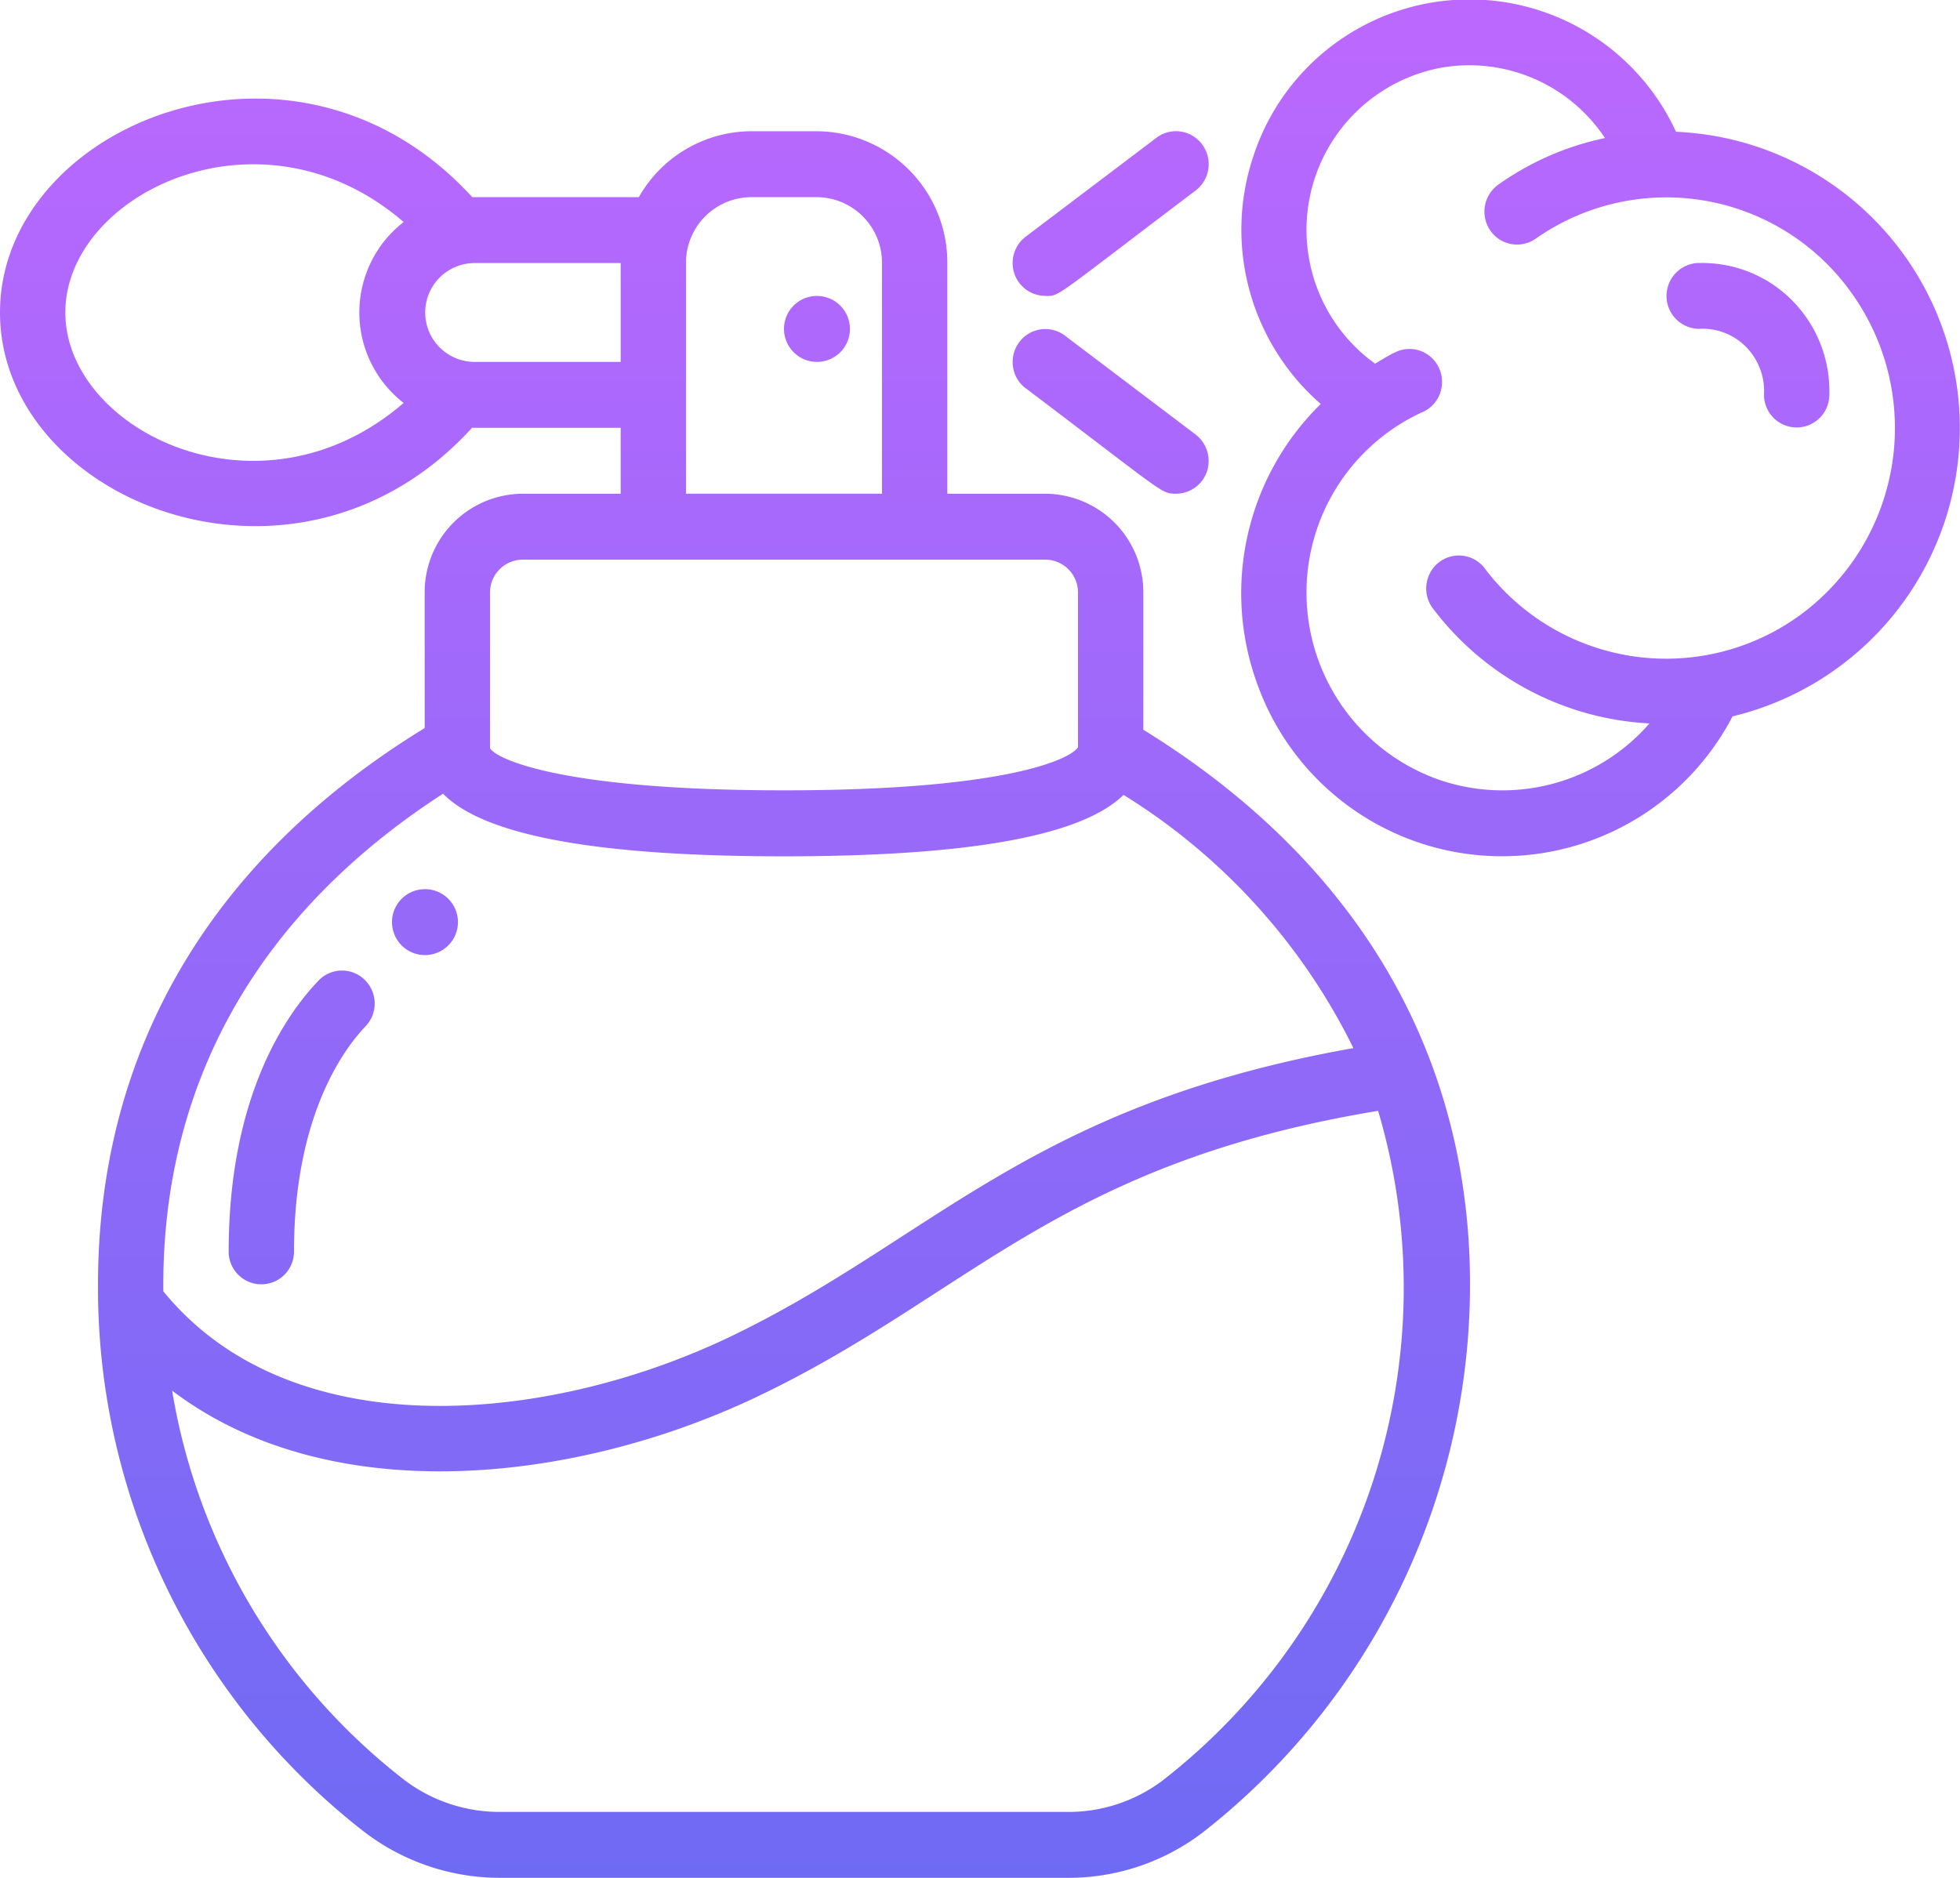 <svg xmlns="http://www.w3.org/2000/svg" xmlns:xlink="http://www.w3.org/1999/xlink" width="96" height="92" viewBox="0 0 96 92">
  <defs>
    <style>
      .cls-1 {
        fill-rule: evenodd;
        fill: url(#linear-gradient);
      }
    </style>
    <linearGradient id="linear-gradient" x1="1439" y1="338" x2="1439" y2="246" gradientUnits="userSpaceOnUse">
      <stop offset="0" stop-color="#6f6af4"/>
      <stop offset="1" stop-color="#bc68fe"/>
    </linearGradient>
  </defs>
  <path id="icon_03" class="cls-1" d="M1431,252.43h-3.2a6.357,6.357,0,0,0-5.51,3.229h-8.16c-8.7-9.526-23.13-3.531-23.13,5.65,0,9.242,14.5,15.114,23.12,5.651h7.28v3.229h-4.8a4.823,4.823,0,0,0-4.8,4.844v6.637c-10.47,6.409-16,15.814-16,27.267a33.744,33.744,0,0,0,13.05,26.817,10.938,10.938,0,0,0,6.7,2.244h27.7a10.838,10.838,0,0,0,6.64-2.207,34.1,34.1,0,0,0,13.09-28.075c-0.39-10.8-5.92-19.759-15.98-25.965v-6.718a4.823,4.823,0,0,0-4.8-4.844h-4.8v-11.3A6.432,6.432,0,0,0,1431,252.43Zm-36.8,8.879c0-5.812,9.57-10.476,16.57-4.431a5.61,5.61,0,0,0,0,8.863C1403.73,271.818,1394.2,267.093,1394.2,261.309Zm20,2.422a2.422,2.422,0,0,1,0-4.843h7.2v4.843h-7.2Zm10.4-4.843a3.212,3.212,0,0,1,3.2-3.229h3.2a3.212,3.212,0,0,1,3.2,3.229v11.3h-9.6v-11.3Zm23.34,74.344a7.653,7.653,0,0,1-4.69,1.537h-27.7a7.727,7.727,0,0,1-4.75-1.569,30.433,30.433,0,0,1-11.37-19.071c7.76,5.887,19.74,4.521,28.57.338,10.44-4.954,14.75-11.442,30.5-14.046a30.575,30.575,0,0,1-10.56,32.811h0Zm9.35-35.884c-15.97,2.835-20.66,9.443-30.65,14.2-9.04,4.284-21.43,5.327-27.64-2.284-0.1-10.577,5.01-18.759,13.7-24.379,1.6,1.632,5.85,3.068,16.69,3.068,10.72,0,15-1.4,16.64-3.01a30.3,30.3,0,0,1,11.26,12.409h0Zm-13.49-22.315v7.575c-0.39.61-3.63,2.112-14.4,2.112-10.92,0-14.11-1.542-14.4-2.067v-7.62a1.61,1.61,0,0,1,1.6-1.615h25.6A1.61,1.61,0,0,1,1443.8,275.033ZM1431,260.5a1.615,1.615,0,1,1-1.6,1.615A1.61,1.61,0,0,1,1431,260.5Zm-24.4,33.541c-1.64,1.718-4.4,5.725-4.4,13.279a1.6,1.6,0,1,0,3.2,0c0-6.658,2.45-9.935,3.5-11.035a1.615,1.615,0,0,0-.04-2.283,1.587,1.587,0,0,0-2.26.039h0Zm5.2-4.48a1.615,1.615,0,1,1-1.6,1.615A1.61,1.61,0,0,1,1411.8,289.563Zm30.4-29.061c0.72,0,.32.162,7.36-5.166a1.62,1.62,0,0,0-.33-2.776,1.59,1.59,0,0,0-1.59.193l-6.4,4.843a1.622,1.622,0,0,0-.56,1.8,1.6,1.6,0,0,0,1.52,1.1h0Zm-0.96,4.521c6.83,5.166,6.62,5.166,7.36,5.166a1.605,1.605,0,0,0,1.52-1.1,1.638,1.638,0,0,0-.56-1.8l-6.4-4.843a1.59,1.59,0,0,0-2.24.322,1.622,1.622,0,0,0,.32,2.261h0Zm31.85-12.567a11.134,11.134,0,0,0-20.69,1.166,11.324,11.324,0,0,0,3.29,12.172,12.971,12.971,0,0,0-3.12,13.687,12.731,12.731,0,0,0,23.29,1.617A14.528,14.528,0,0,0,1473.09,252.456Zm-9.34,21.429a1.591,1.591,0,0,0-2.78.349,1.619,1.619,0,0,0,.25,1.624,14.205,14.205,0,0,0,10.57,5.586,9.546,9.546,0,0,1-10.41,2.723,9.723,9.723,0,0,1-.74-17.961,1.6,1.6,0,0,0,.98-1.31,1.622,1.622,0,0,0-.66-1.5,1.587,1.587,0,0,0-1.62-.136c-0.35.161-.66,0.371-0.99,0.558a8.08,8.08,0,0,1,3.13-14.478,7.966,7.966,0,0,1,8.13,3.426,13.968,13.968,0,0,0-5.23,2.286,1.626,1.626,0,0,0-.38,2.251,1.59,1.59,0,0,0,2.23.384,11.129,11.129,0,0,1,15.47,2.685,11.365,11.365,0,0,1-2.39,15.659,11.136,11.136,0,0,1-15.56-2.146h0Zm10.45-15a1.615,1.615,0,0,0,0,3.229,2.989,2.989,0,0,1,2.32.883,3.092,3.092,0,0,1,.88,2.346,1.6,1.6,0,1,0,3.2,0,6.312,6.312,0,0,0-1.82-4.622A6.187,6.187,0,0,0,1474.2,258.888Z" transform="translate(-1391 -246)"/>
</svg>
